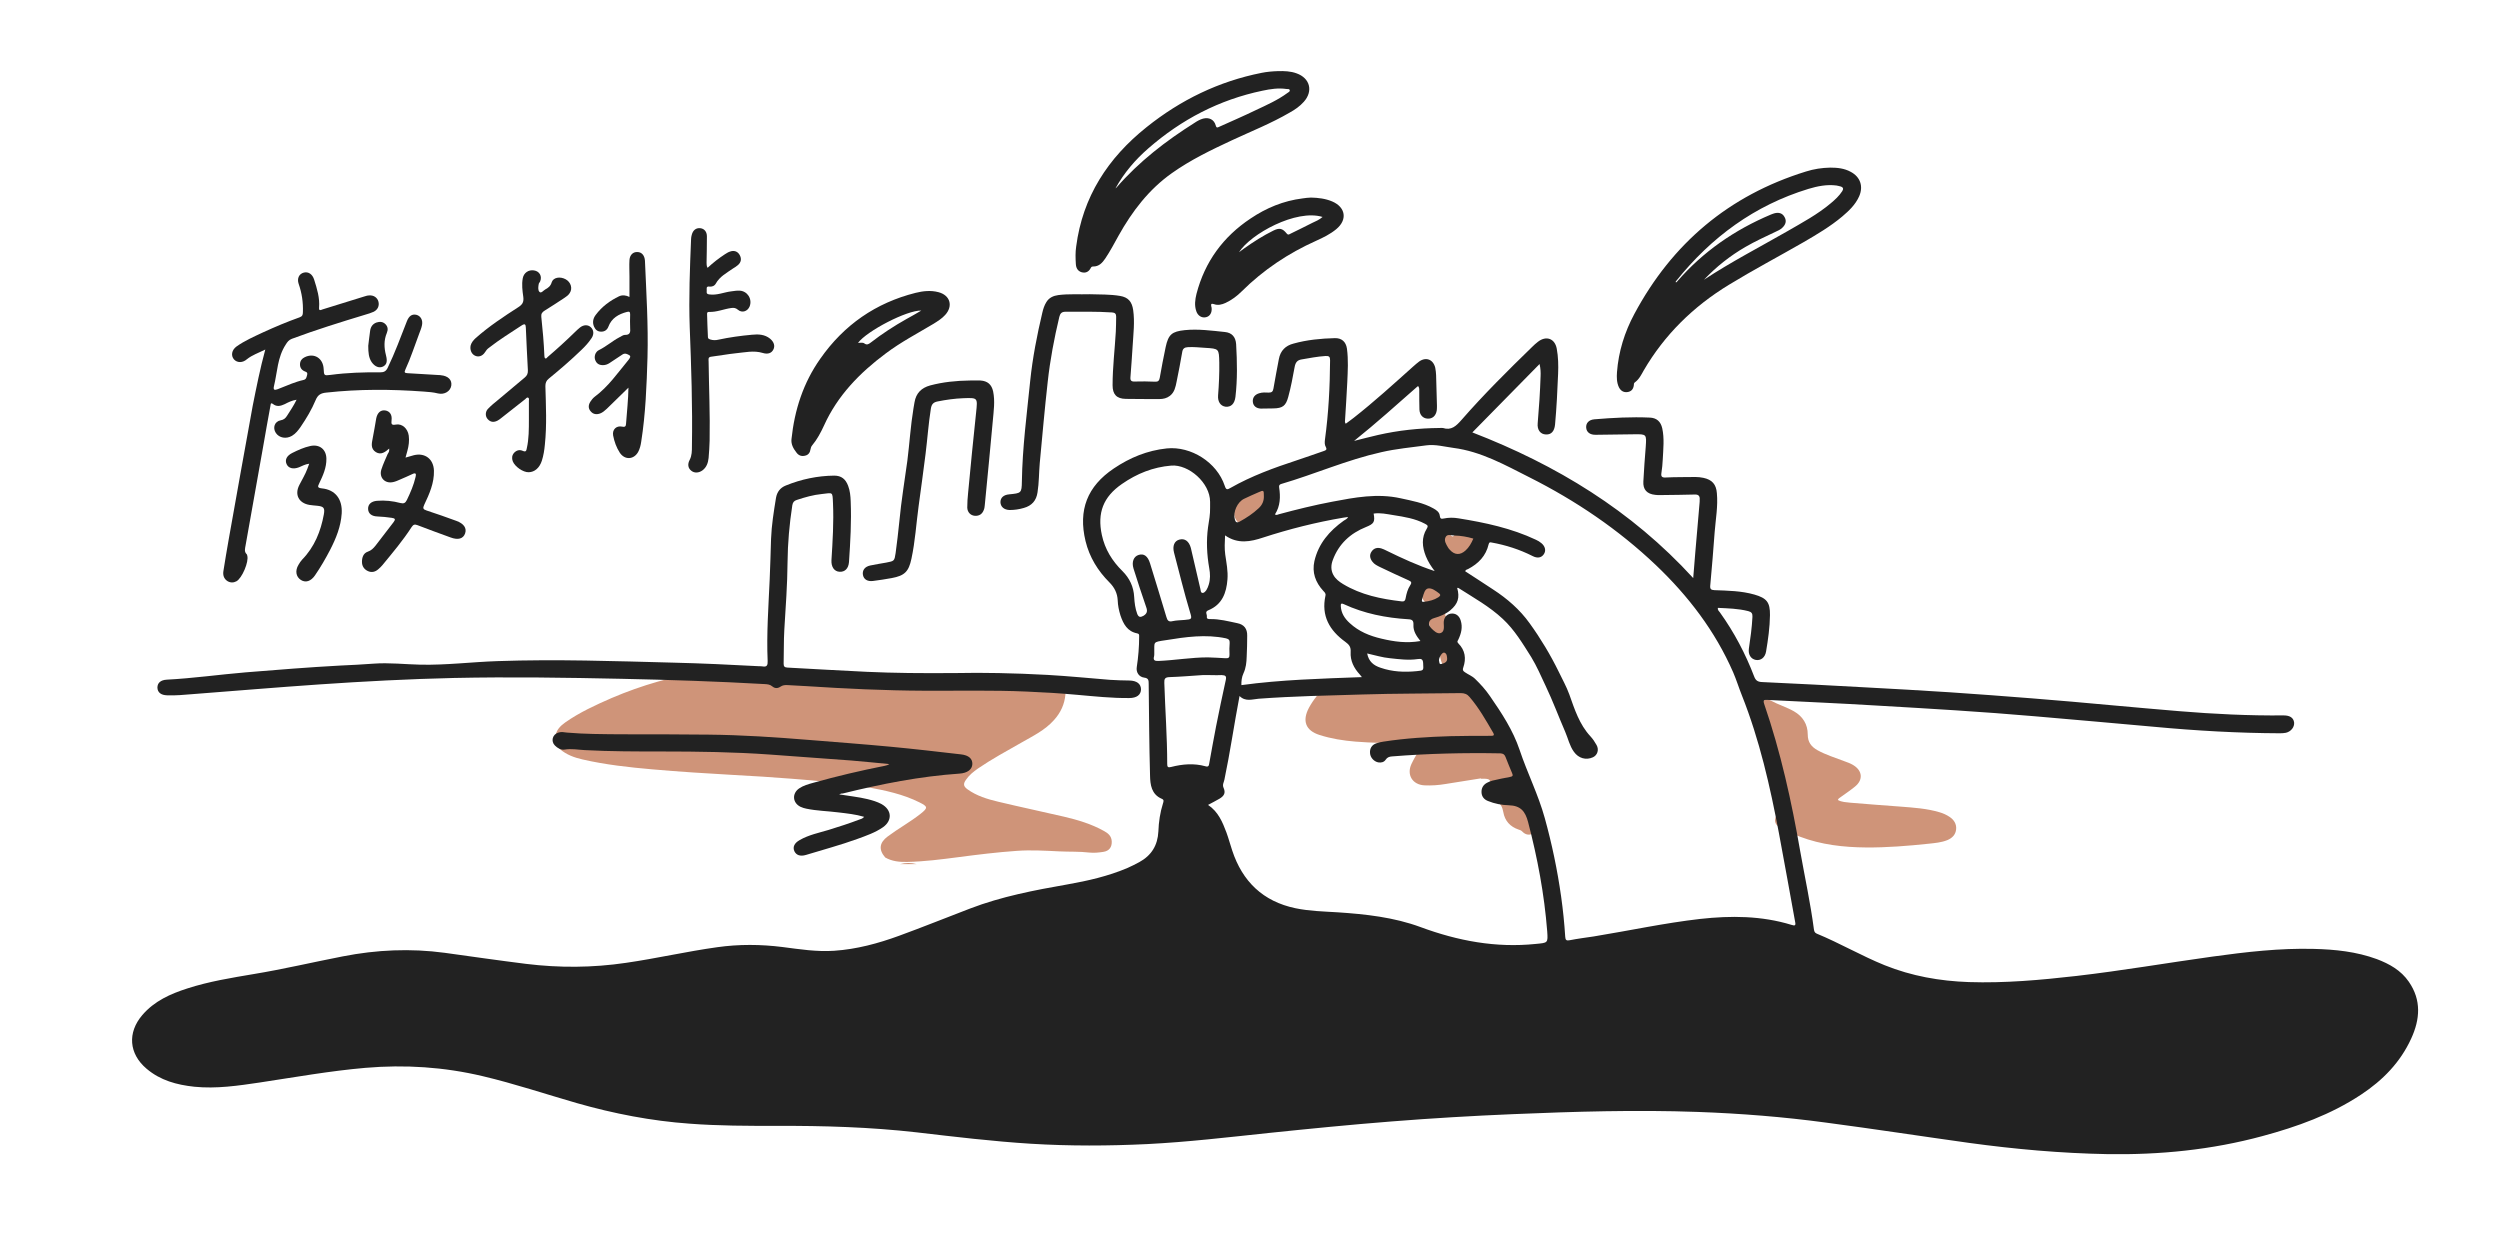 <?xml version="1.0" encoding="utf-8"?>
<!-- Generator: Adobe Illustrator 18.0.0, SVG Export Plug-In . SVG Version: 6.00 Build 0)  -->
<!DOCTYPE svg PUBLIC "-//W3C//DTD SVG 1.1//EN" "http://www.w3.org/Graphics/SVG/1.1/DTD/svg11.dtd">
<svg version="1.1" xmlns="http://www.w3.org/2000/svg" xmlns:xlink="http://www.w3.org/1999/xlink" x="0px" y="0px"
	 viewBox="0 0 1469.1 727.5" enable-background="new 0 0 1469.1 727.5" xml:space="preserve">
<g id="_xFFFD__x9C__x96_撅_xFFFD__10_xA0_影像_1_">
	<g>
		<path fill="#CF9479" d="M528.9,507.8c3.3-0.9,6.5-0.9,9.8,0C535.5,507.8,532.2,507.8,528.9,507.8z"/>
		<path fill="#CF9479" d="M520.2,503.9c-4-4.6-3.5-8.7,1.5-12.4c6.3-4.7,13.1-8.4,19.3-13.3c4.4-3.5,4.3-4.2-0.7-6.7
			c-9.6-4.8-20-7-30.5-8.9c-14.8-2.6-29.8-3.8-44.8-5c-11.3-0.9-22.6-1.6-33.9-2.2c-15.9-0.9-31.9-1.9-47.8-3.3
			c-13.7-1.2-27.4-2.7-40.9-5.8c-4.9-1.1-9.6-2.8-13.5-6.2c-3.9-6.6-3.1-11.1,3.3-15.6c8.4-5.9,17.8-10.2,27.2-14.3
			c17.8-7.6,36.2-12.9,55.4-15.7c13.1-1.9,26.3-1.7,39.4-0.9c1.1,0.1,2.2,0.1,3.3,0.1c5.6,0.2,7.1,1.9,6.4,7.5
			c6.9,0.5,13.8-0.2,20.6-0.6c12.1-0.8,24.1-1.1,36.2-0.6c8.8,0.4,17.6,0.4,26.4,0.1c12.2-0.4,24.4-0.7,36.5,0.7
			c11.3,1.3,22.6,2.2,34,1.7c1.3-0.1,2.6-0.1,3.8,0c3,0.2,4.9,2.5,4.7,5.5c-0.5,5.8-2.8,10.8-6.7,15.1c-5.3,6-12.4,9.4-19.2,13.3
			c-8.6,4.9-17.3,9.6-25.5,15.2c-2.7,1.9-5.2,3.9-7.1,6.7c-1.7,2.4-1.4,3.8,0.9,5.5c5.4,3.9,11.7,5.8,18,7.3
			c12.9,3.1,25.8,5.8,38.7,8.8c8.1,1.9,16.2,4.3,23.5,8.4c2.4,1.3,4.4,2.9,4.6,6c0.2,3.5-1.5,5.8-5,6.3c-2.7,0.4-5.4,0.7-8.1,0.4
			c-5.9-0.7-11.8-0.4-17.7-0.7c-8.3-0.4-16.7-0.9-25-0.3c-11.5,0.8-22.9,2.2-34.3,3.7c-10,1.3-20,2.6-30.1,2.8
			C528.7,506.6,524.2,506.2,520.2,503.9z"/>
		<path fill="#CF9479" d="M870.2,457.4c-6.9,1.1-13.8,2.2-20.7,3.3c-4.1,0.7-8.3,1-12.5,0.8c-7-0.4-10.5-6.2-7.6-12.5
			c1.3-2.8,2.9-5.4,4.5-8.1c0.9-1.5,0.5-2.4-1.1-2.7c-2.4-0.5-4.8-1.1-7.2-1.2c-9.7-0.4-19.4-0.4-29.1-1.2
			c-7.2-0.6-14.2-1.7-21.1-3.9c-8.2-2.6-10.3-8.3-6.2-16c2.6-4.8,6-8.9,10-12.5c2.4-2.2,5.1-3.5,8.4-2.1c0.7,0.3,1.7,0.8,1.9,1.5
			c1.2,3.6,3.8,2.9,6.5,2.5c9.3-1.6,18.8-1.9,28.2-2.2c10.8-0.3,21.6-0.6,32.4-1c4-0.1,6.5,1.1,8.6,5.1c2.8,5.3,7,9.9,10.7,14.8
			c4.4,5.9,8.4,12.1,11.6,18.7c4.2,8.6,8.8,16.9,12.6,25.7c2.5,5.8,2.6,12,3.5,18.1c0.3,2.3-0.6,4.4-2.9,5.4
			c-2.3,1.1-4.4,0.6-6.2-1.3c-0.6-0.6-1.3-0.9-2.1-1.1c-5-1.7-8.1-5.1-9-10.3c-0.5-2.7-1.4-4.8-3.9-6.4c-3-2-4.1-5.3-3.7-8.9
			c0.4-3.5-0.2-4.2-3.7-4.3c-0.6,0-1.3,0-1.9,0C870.3,457.5,870.3,457.4,870.2,457.4z"/>
		<path fill="#CF9479" d="M1049.8,477.5c0.5-8.6-2.2-16.5-4.2-24.6c-1.9-7.4-3.2-14.9-5.6-22.1c-1.3-4-2.6-8.1-5.4-11.4
			c-1.7-1.9-1.5-4.3,0.1-6.3c1.5-1.9,3.8-2.5,5.9-1.4c4.4,2.4,9.2,3.8,13.6,6.3c5.2,3,8.1,7.6,8.1,13.6c0,4.6,2.1,7.2,5.8,9.3
			c4.9,2.7,10.2,4.3,15.4,6.3c2,0.7,3.9,1.4,5.7,2.5c5.3,3.3,5.7,8.6,0.9,12.5c-2.7,2.2-5.5,4.1-8.3,6.1c-0.6,0.5-1.5,0.8-1.8,1.8
			c2.3,1.3,4.9,1.3,7.3,1.6c9.8,0.9,19.7,1.5,29.6,2.3c7.7,0.6,15.4,1.1,22.8,3.3c2.1,0.6,4.1,1.5,5.9,2.7c2.6,1.7,4.2,4.2,3.9,7.3
			c-0.3,3.2-2.3,5.2-5.2,6.4c-3.5,1.4-7.2,1.7-10.9,2.1c-12.3,1.3-24.6,2.3-36.9,2.2c-13.2-0.1-26.3-1.6-38.7-6.3
			c-3.9-1.5-7.6-3.3-11.4-5.2c-2.8-1.3-3.9-3.6-3.1-5.9c0.8-2.5,2.7-3.4,5.9-3C1049.3,477.5,1049.6,477.5,1049.8,477.5z"/>
		<path fill="#CF9479" d="M852.4,372.4c2.4,1.7,2.9,3.9,2.8,6.4c-0.2,1.9,0.2,3.8,1.1,5.5c0.9,1.6,0.8,3.4,0.4,5.1
			c-0.5,2.2-1.9,3.7-4.3,3.9c-2.3,0.2-3.9-0.8-4.8-2.9c-1.2-2.8-1.6-5.7-1.8-8.7c0-0.8,0.2-1.8-0.6-2.2c-4-2-4.1-5.9-4.7-9.6
			c-0.2-1.4-0.4-2.8-1-4.2c-1.1-2.4-0.7-4.8,0-7.2c0.6-1.8,0.4-3.1-1.5-4.3c-2.9-1.9-3-5.7-0.7-9.2c1.9-3,4.2-3.6,7.4-1.9
			c0.6,0.3,1.1,0.5,1.8,0.5c4.5,0.4,6.3,4.2,3.7,7.9c-2.2,3.1-0.7,6.6-0.9,10c0,0.7,0.7,0.7,1.3,0.5c2.9-0.8,4.8,0.3,5.9,2.9
			c1,2.4-0.2,4.8-2.8,6.7C853.3,371.8,853,372,852.4,372.4z"/>
		<path fill="#CF9479" d="M742.5,307.2c-2.1-1.5-3.9,0.2-6,1.3c-5.3,2.5-11.3-1.4-11.3-7.2c0-2-0.1-3.9-0.9-5.8
			c-1.4-3.5,0.9-6.3,4.6-7.1c3.3-0.7,6.8,0.2,9.9-2.1c2.3-1.8,6.2,0.4,7.4,3.6c1.5,3.9,1.6,8.2,1.8,12.3
			C748.2,305.1,745.8,307.2,742.5,307.2z"/>
		<path fill="#CF9479" d="M847.8,312c2.2,0,3.4,0.9,4.4,2.2c0.9,1,1.5,1.7,2.5,0.1c1.2-1.8,3.1-2,5.1-1.6c2.4,0.5,4.8,0.9,7.3,0.9
			c1.9,0,3.3,1,4,2.7c0.8,1.9,0.4,3.6-1.1,5c-0.7,0.7-1,1.2-0.7,2.3c1.1,4.2-2.4,8.2-6.8,7.3c-7.2-1.5-13-5.4-17.7-10.9
			c-1.3-1.5-1.5-3.5-0.5-5.4C845.1,313,846.4,312.1,847.8,312z"/>
		<path fill="#CF9479" d="M622.7,490.4c-0.4-0.1-1,0-1.2-0.2c-0.4-0.8,0.3-0.4,0.6-0.4c0.2,0,0.5,0.2,0.7,0.2
			C622.7,490.1,622.7,490.2,622.7,490.4z"/>
	</g>
</g>
<g id="_xFFFD__x9C__x96_撅_xFFFD__9_xA0_影像_1_">
	<g>
		<path fill="#222222" d="M995,339.7c0.4-5.4,0.8-10.1,1.2-14.8c0.8-9.7,1.7-19.4,2.5-29c0.1-0.7,0.1-1.5,0.1-2.2
			c0.2-2.1-0.6-3.2-2.9-3.1c-6.1,0.2-12.2,0.2-18.3,0.3c-1.6,0-3.3,0.1-4.9-0.1c-4.9-0.5-7.3-3.1-7-7.9c0.3-6.8,0.9-13.6,1.4-20.4
			c0.5-7.3,0.5-7.4-6.7-7.3c-7.5,0.1-15.1,0.2-22.6,0.3c-3.4,0.1-5.5-1.5-5.7-4.2c-0.2-2.6,1.5-4.6,4.8-4.9
			c10.9-0.9,21.8-1.5,32.7-1c3.9,0.2,6.3,2.3,7.2,6.3c1.3,6,0.6,12.1,0.3,18.2c-0.1,2.7-0.4,5.4-0.8,8.1c-0.3,2,0.3,2.7,2.4,2.6
			c5.9-0.3,11.8-0.2,17.7-0.3c1.5,0,3.1,0.2,4.6,0.5c5.1,1.1,7.5,3.8,7.9,9c0.7,7.7-0.7,15.2-1.3,22.8c-0.8,10.5-1.6,21-2.6,31.5
			c-0.2,2.1,0.5,2.6,2.5,2.7c7.9,0.3,15.8,0.4,23.5,2.6c7.2,2.1,9.2,4.5,9.1,12.1c-0.1,7.2-1.1,14.3-2.3,21.4
			c-0.6,3.5-3.1,5.4-6,4.9c-2.9-0.5-4.6-3.2-4.1-6.6c0.9-6.2,1.8-12.4,2.1-18.7c0.1-2-0.5-2.9-2.5-3.4c-5.9-1.5-11.8-1.6-17.8-1.9
			c-0.3,1.3,0.7,2,1.2,2.7c8.4,11.7,15,24.3,20.1,37.6c0.9,2.4,2.1,3.2,4.7,3.3c20.2,0.9,40.3,2,60.4,3.1
			c16.6,0.9,33.2,1.8,49.8,2.9c16.2,1.1,32.4,2.3,48.7,3.6c15.4,1.2,30.8,2.6,46.2,4c13.3,1.2,26.6,2.4,39.9,3.5
			c20.5,1.7,41,2.7,61.5,2.5c3.5,0,5.7,1.3,6.1,4.1c0.3,2.7-1.8,5.4-4.8,6.1c-1.1,0.2-2.3,0.3-3.5,0.3c-24.6-0.1-49.2-1.5-73.8-3.8
			c-23.4-2.2-46.9-4.1-70.3-6.2c-31-2.7-62-4.5-93-6.3c-21.3-1.3-42.7-2.2-64-3.3c-2-0.1-2.8,0-2,2.4c9.7,28.2,16.1,57.3,21.2,86.7
			c2.7,15.2,6,30.3,8,45.6c0.2,1.1,0.3,2,1.6,2.6c13.6,5.6,26.4,13.1,40,18.6c15.9,6.4,32.4,9.3,49.4,9.9
			c21.2,0.7,42.3-1.2,63.3-3.6c26.8-3.1,53.4-7.7,80.1-11.4c19.6-2.7,39.3-5,59.2-4.5c12.7,0.3,25.2,1.6,37.2,6
			c7.4,2.8,14.2,6.6,18.8,13.3c7.5,10.8,6.6,22.1,1.4,33.4c-6.4,14-16.7,24.5-29.4,32.9c-17.8,11.8-37.6,18.9-58,24.4
			c-29.9,8.1-60.3,11.1-91.2,10.6c-27.2-0.5-54.2-2.9-81.2-6.6c-28-3.9-55.9-8.2-83.9-11.9c-25.1-3.4-50.4-5.4-75.7-6.3
			c-36.1-1.3-72.2-0.2-108.2,1.3c-23.9,1-47.7,2.4-71.6,4.3c-24.2,1.9-48.3,4.3-72.4,6.8c-23.7,2.5-47.3,5.3-71.1,6.5
			c-22.8,1.1-45.6,1.2-68.4-0.2c-22.5-1.4-44.9-4.1-67.2-6.7c-27.3-3.1-54.7-3.9-82.2-3.8c-17.1,0-34.2,0-51.2-1.3
			c-22.5-1.6-44.6-5.9-66.3-12.1c-18.4-5.3-36.6-11.4-55.2-15.8c-22.7-5.4-45.7-6.9-69-4.9c-20.8,1.8-41.4,5.5-62,8.6
			c-12.8,1.9-25.6,3.8-38.5,2.5c-10.3-1.1-20-3.7-28.1-10.6c-10.4-8.8-11.3-21.2-2.5-31.5c7.1-8.3,16.6-12.5,26.6-15.7
			c12.7-4.1,25.8-6.2,38.8-8.4c17.6-2.9,34.9-7,52.4-10.4c19.9-3.9,39.8-4.8,59.9-2.1c15.9,2.2,31.8,4.5,47.8,6.5
			c19.6,2.4,39.1,2.3,58.7-0.6c18-2.6,35.7-6.7,53.7-9.2c12.8-1.8,25.5-1.7,38.3-0.1c10.1,1.3,20.1,2.9,30.4,2.2
			c13.2-0.9,25.8-4.3,38.1-8.8c14-5.1,27.8-10.7,41.7-16c18.5-7.1,37.9-10.8,57.3-14.2c11.9-2.1,23.7-4.8,34.9-9.5
			c2.5-1.1,4.9-2.3,7.3-3.6c7.1-3.9,10.8-9.8,11.2-18.1c0.2-5.5,1-11,2.7-16.4c0.3-1,0.8-2.1-0.7-2.7c-6.1-2.6-6.8-8.3-6.9-13.6
			c-0.5-18-0.6-36-0.8-54c0-2-0.1-3.3-2.6-3.6c-3.1-0.4-4.9-3.1-4.4-6.2c0.9-5.9,1.4-11.9,1.4-17.9c0-1.1,0.1-1.6-1.1-1.9
			c-5.8-1.1-8.2-5.5-9.9-10.6c-0.9-2.9-1.5-5.8-1.6-8.8c-0.2-4.2-1.9-7.6-4.9-10.6c-6.8-6.8-11.7-14.8-14-24.2
			c-4.4-18.3,1-32.2,16.6-42.7c9.5-6.4,19.7-10.6,31.2-11.8c14.1-1.4,29.4,8.1,34,22c0.8,2.5,1.5,2.3,3.4,1.2
			c12.3-7,25.5-11.8,38.9-16.2c5.3-1.7,10.6-3.7,16-5.5c1.2-0.4,1.9-0.8,1.1-2.3c-0.8-1.4-0.7-2.9-0.5-4.5c2.1-15.4,2.9-30.9,3-46.5
			c0-2.1-0.6-2.6-2.7-2.5c-4.7,0.3-9.4,1.2-14,2c-2.6,0.4-3.6,1.8-4.1,4.3c-1.1,6-2.2,12-3.8,17.8c-1.4,5.2-3.3,6.6-8.7,6.7
			c-2.5,0-4.9,0.1-7.4,0.1c-2.7-0.1-4.5-1.6-4.7-4c-0.2-2.4,1.1-4.2,3.7-5c1.9-0.6,3.8-0.5,5.7-0.4c1.7,0,2.4-0.6,2.7-2.3
			c1-5.8,2.1-11.6,3.2-17.4c0.9-4.9,3.9-7.9,8.6-9.1c7.9-2.2,16.1-3,24.3-3.2c4-0.1,6.5,2.1,7.1,6.1c0.9,6.6,0.5,13.2,0.2,19.9
			c-0.3,7.4-0.9,14.7-1.3,22c0,0.7-0.3,1.4,0.4,2.3c1.6-1.2,3.2-2.3,4.7-3.5c12.1-9.5,23.4-19.8,34.9-30.1c1.2-1,2.3-2.1,3.6-3
			c4-2.8,8.2-1.2,9.4,3.7c0.3,1.4,0.4,2.9,0.5,4.3c0.2,6,0.3,12,0.5,18c0,0.9,0,1.8-0.1,2.7c-0.5,3.3-2.6,5.1-5.5,4.9
			c-2.7-0.2-4.6-2.2-4.7-5.4c-0.1-3.5-0.1-7.1-0.1-10.6c0-1,0.2-2-0.7-3.2c-12.4,10.9-24.6,21.9-37.6,32.3c4.7-1.2,9.4-2.4,14.1-3.5
			c11.9-2.7,24-4,36.2-4.1c0.6,0,1.3-0.1,1.9,0c5,1.6,7.8-1.2,10.9-4.7c13.1-15,27.2-29,41.5-42.9c1.1-1.1,2.2-2.1,3.5-3.1
			c4.8-3.7,9.9-1.9,11,4.1c0.9,4.8,1,9.8,0.8,14.7c-0.4,10-0.9,20-1.8,29.9c-0.4,3.9-2.2,6-5.4,5.8c-3.2-0.1-5.2-2.7-4.8-6.6
			c0.8-9.2,1.4-18.5,1.7-27.7c0.1-2.2,0-4.5-0.6-7.1c-13.2,13.4-26.4,26.8-39.5,40.2C914.6,273.2,958.6,299.9,995,339.7z
			 M749.2,302.3c1,0.6,1.6,0.1,2.3-0.1c10.4-2.8,20.9-5.4,31.5-7.4c13.2-2.5,26.4-5,40-2c6.7,1.5,13.4,2.6,19.4,6
			c1.8,1,3.5,2.2,3.7,4.4c0.2,1.7,0.9,1.8,2.3,1.5c2.9-0.6,5.8-0.6,8.7-0.1c15.6,2.5,31.1,5.8,45.5,12.6c1.1,0.5,2.3,1.2,3.2,2
			c2.3,1.9,2.8,4.5,1.4,6.5c-1.4,2.1-3.8,2.5-6.5,1.1c-7.7-3.9-15.8-6.5-24.2-8c-0.9-0.2-1.4-0.2-1.7,1c-1.6,6.9-6,11.4-12.1,14.6
			c-0.6,0.3-1.4,0.3-1.7,1.3c5.5,3.6,11,7.1,16.4,10.7c8.3,5.4,15.7,11.8,21.5,19.9c6.5,9,12.2,18.5,17.1,28.5
			c2.1,4.4,4.5,8.6,6.2,13.3c3.1,8.7,5.9,17.6,12.4,24.6c1.4,1.5,2.6,3.3,3.6,5.1c1.6,2.8,0.5,6-2.1,7.2c-4.1,1.9-8.5,0.6-11.2-3.2
			c-2.6-3.6-3.4-7.8-5.1-11.7c-3.9-9-7.3-18.2-11.5-27c-2.7-5.7-5.2-11.6-8.5-17c-5-7.9-9.8-16-16.7-22.4
			c-7.8-7.3-17.2-12.5-26.1-18.2c-0.2-0.1-0.5,0-0.7,0c1.6,5.7,0.5,9.3-4,13.1c-2.8,2.3-6,3.6-9.5,4.6c-3.3,0.9-4.1,3.6-1.7,6
			c1.5,1.5,3.5,3.5,5.5,2.8c2.3-0.8,1.9-3.6,1.8-5.8c-0.1-3,1.5-5.2,4.1-5.6c2.8-0.4,5,1.1,5.9,4.1c1.2,3.9,0.3,7.5-1.4,11.1
			c-0.4,0.8-1,1.3,0,2.3c4,4,4.7,8.9,2.9,14.1c-0.5,1.4-0.3,2,0.9,2.8c2,1.4,4.3,2.2,6.1,4c3.2,3.1,6.1,6.3,8.7,10.1
			c6.9,10,13.5,20,17.4,31.6c4.5,13.5,11,26.3,14.8,40.1c4.2,15.2,7.4,30.5,9.6,46.1c1.1,7.8,1.9,15.7,2.4,23.6c0.1,2,0.8,2.4,2.7,2
			c4.6-0.9,9.3-1.5,14-2.2c20.9-3.4,41.6-7.9,62.6-10.3c18.1-2,36.1-1.9,53.7,3.5c1.9,0.6,2.6,0.5,2.1-1.8
			c-3.2-17.3-6.2-34.7-9.5-52c-5.2-27.6-11.4-54.9-21.8-81.1c-1.8-4.5-3.2-9.1-5.1-13.5c-10.6-24.3-26.4-44.9-45.4-63
			c-22.1-21-47.1-37.9-74.3-51.6c-14.3-7.2-28.4-15.2-44.7-17.3c-5.3-0.7-10.6-2.2-15.9-1.5c-8.8,1.2-17.7,2-26.4,4
			c-20.2,4.5-39.1,12.9-58.9,18.7c-1.1,0.3-1.4,1-1.2,2.1C752.5,291.9,752.4,297.4,749.2,302.3z M709.9,473c6,4,8.5,10.1,10.8,16.2
			c1.3,3.5,2.2,7.1,3.4,10.6c6,18.2,18.1,29.9,37.1,33.9c8.1,1.7,16.4,1.9,24.7,2.4c16.6,1.1,33.2,2.9,48.9,8.7
			c21.9,8.1,44.2,12.3,67.6,9.9c7.2-0.7,7.3-0.4,6.8-7.5c-1.7-21.7-5.7-43-11.2-64c-1.7-6.6-4.5-9.8-11.4-10
			c-4.1-0.1-8.3-0.9-12.2-2.5c-2.3-0.9-3.7-2.6-3.8-5.1c-0.1-2.5,1-4.4,3.2-5.6c1-0.6,2.2-1,3.3-1.3c3.4-0.8,6.7-1.5,10.1-2.1
			c1.6-0.3,2.1-0.7,1.4-2.2c-1.4-3.2-2.6-6.4-3.9-9.6c-0.6-1.5-1.4-2-3-2.1c-21.3-0.4-42.5,0.1-63.7,1.8c-1.5,0.1-2.8,0.5-3.7,1.9
			c-1,1.5-2.6,1.9-4.4,1.6c-2.5-0.5-4.6-2.8-4.8-5.3c-0.3-2.8,1-5,3.7-5.9c1.4-0.5,2.8-0.8,4.2-1c13-2,26.2-2.8,39.4-3.2
			c7.9-0.2,15.8-0.2,23.7-0.2c1.5,0,2.3-0.2,1.3-1.9c-4.2-7.2-8.3-14.5-13.8-20.9c-1.4-1.7-3-2.3-5.2-2.3
			c-19.3,0.3-38.5,0.2-57.8,0.8c-20.3,0.6-40.7,1-61,2.5c-3.7,0.3-7.7,1.9-11.2-1.6c-3.2,16.7-5.5,33-8.9,49.2
			c-0.3,1.5-1.3,2.9-0.5,4.7c1.3,2.9,0.5,4.7-2.3,6.4C714.5,470.6,712.3,471.7,709.9,473z M719.9,314.6c-0.2,4.1-0.4,7.7,0.1,11.3
			c0.7,4.9,1.7,9.7,1.3,14.6c-0.6,7.9-3.1,14.8-11.2,18.1c-2.3,0.9-0.7,2.4-0.9,3.7c-0.2,1.5,0.9,1.5,2,1.5
			c5.4-0.1,10.6,1.3,15.9,2.4c4,0.8,5.9,3.3,5.8,7.4c0,4.1-0.1,8.2-0.3,12.3c-0.1,3.3-0.4,6.6-1.9,9.8c-1,2.1-1.3,4.7-1.2,6.9
			c23.5-3.2,46.9-3.8,70.8-4.7c-0.7-0.8-0.9-1.2-1.2-1.5c-3.5-3.8-5.7-8.1-5.4-13.3c0.2-2.9-0.9-4.3-3.1-5.9
			c-9.3-6.7-14.3-15.3-11.7-27.2c0.3-1.4-0.6-2-1.3-2.8c-4.6-5-6.7-10.8-5.2-17.5c2.4-10.3,8.8-17.7,17.2-23.7
			c0.8-0.6,2-0.9,2.6-2.2c-1.1,0.2-1.9,0.3-2.8,0.4c-16,2.7-31.8,6.7-47.2,11.7C735,318.3,727.4,319.9,719.9,314.6z M711.1,298.2
			c0-1.1,0-2.2,0-3.3c0-11.2-12.6-22.1-22.8-21.3c-10.8,0.9-20.2,4.7-29,10.8c-11,7.6-14.6,17-11.8,30c1.8,8.4,6.1,15.3,12.1,21.2
			c4.2,4.2,6.6,9.2,6.9,15.3c0.2,3.3,0.6,6.7,1.8,9.9c0.8,1.9,1.8,2.1,3.6,1.1c2-1.2,2.6-2.6,1.7-5c-2.6-7.5-5.1-15.2-7.5-22.8
			c-1.2-3.9,0.1-7.1,3-8c3.1-1,5.4,0.7,6.7,4.9c3.2,10.5,6.5,21,9.6,31.5c0.6,2.1,1.3,3.1,3.7,2.5c2.3-0.5,4.7-0.5,7-0.7
			c4.3-0.4,4.5-0.4,3.2-4.6c-3.5-11.6-6.3-23.3-9.4-35c-1-3.9,0.2-6.8,3.1-7.6c3.2-0.9,5.7,0.9,6.8,4.9c0.2,0.9,0.4,1.8,0.6,2.6
			c1.7,7.2,3.3,14.3,5,21.5c0.2,0.8,0.1,2.1,1.1,2.3c1,0.2,1.8-0.8,2.4-1.6c0.6-1,1.1-2.1,1.4-3.2c1-3.2,0.9-6.5,0.3-9.7
			c-1.4-8-1.8-16.1-0.7-24.1C710.5,306,711.2,302.2,711.1,298.2z M843.1,335.6c-2.1-2.7-3.9-5.5-5.2-8.7c-2.2-5.5-2.7-11,0.5-16.2
			c1.1-1.8,0.4-2.1-1-2.9c-5.8-3.1-12.2-4.1-18.6-5.1c-3.8-0.6-7.6-1.5-11.6-0.9c0.9,4.9,0.2,6-4.5,7.9c-9.2,3.7-16,9.9-19.5,19.4
			c-1.1,2.9-1.2,5.9,0.3,8.7c1.3,2.4,3.4,4,5.7,5.4c10.6,6.4,22.4,8.8,34.5,10.2c1.6,0.2,2.1-0.6,2.3-1.9c0.5-2.7,1.2-5.3,2.7-7.6
			c1.1-1.6,0.6-2.2-1-2.9c-5.6-2.5-11.2-5.1-16.8-7.8c-1.6-0.8-3.3-1.6-4.4-3.1c-1.5-1.9-1.9-4-0.5-6c1.4-2.1,3.5-2.5,5.8-1.8
			c1,0.3,2,0.8,3,1.3C824,328.1,833.3,332.4,843.1,335.6z M706.8,396.7c-6.5,0.4-13,1-19.6,1.2c-2.6,0.1-3.1,1-3,3.4
			c0.5,15.9,1.7,31.7,1.7,47.6c0,1.8,0.4,2.3,2.3,1.8c6.7-1.7,13.4-2.3,20.2-0.4c1.7,0.5,2-0.3,2.2-1.7c1.3-7.2,2.6-14.5,4-21.7
			c1.8-9.1,3.7-18.1,5.7-27.2c0.5-2.3,0-2.9-2.4-3C714.2,396.9,710.5,396.6,706.8,396.7z M709.8,386.3c3.4,0.2,6.9,0.2,10.3,0.5
			c1.8,0.1,2.5-0.3,2.4-2.2c-0.1-2.3-0.1-4.5,0.1-6.8c0.1-1.7-0.6-2.3-2.2-2.7c-11.9-2.5-23.7-0.8-35.4,1.1c-8,1.2-6.5,0.8-6.7,7.8
			c0,0.5,0,1.1-0.1,1.6c-0.7,2.4,0.3,2.9,2.6,2.8C690.4,388,700,386.3,709.8,386.3z M834.7,376.7c-2.4-3-4.3-5.9-4.1-9.5
			c0.1-2.4-0.6-3.2-3-3.3c-13.2-0.8-25.9-3.3-38-8.9c-1.3-0.6-1.8-0.3-1.7,1.1c0.2,4.2,2.3,7.4,5.3,10.1c5.3,4.9,11.7,7.5,18.6,9.1
			C819.3,377.1,826.7,378.1,834.7,376.7z M803.4,384c0.9,4.8,3.9,7.1,7.9,8.4c6.9,2.4,14,2.7,21.2,2c4.3-0.4,4-0.4,3.8-4.6
			c-0.1-2.5-1.1-2.8-3.2-2.5c-5.4,0.8-10.8,0.1-16.3-0.5C812.3,386.4,808,385,803.4,384z M742.7,291.5c0-3.5-0.1-3.6-3.2-2.2
			c-2.8,1.2-5.7,2.5-8.4,3.8c-4,1.9-6.6,7.8-5.5,12c0.4,1.6,1.1,2.4,2.9,1.4c4-2.2,7.8-4.7,11.1-7.8
			C741.7,296.8,742.8,294.4,742.7,291.5z M865.8,316.5c-3.7-1.1-7.3-1.7-11.1-1.8c-1.8,0-4.2-1.1-5.2,0.9c-1.1,2.1,0.3,4.2,1.4,6.1
			c0.3,0.5,0.6,0.9,1,1.3c2.8,3.2,6.1,3.4,9.3,0.5C863.2,321.7,864.6,319.3,865.8,316.5z M837,353.6c2.9-0.3,5.7-1,8.2-2.6
			c0.8-0.6,1.8-1.2,0.5-2.3c-2-1.5-4.3-3.3-6.5-2.9c-1.9,0.3-2.6,3.2-3.2,5.3c-0.1,0.3-0.2,0.7-0.3,1
			C835.3,353.4,835.7,353.9,837,353.6z M845.6,388.2c0.3,0.7,0,2.3,1.3,2c1.6-0.4,3.6-1,3.5-3.1c-0.1-1.3-0.1-3.1-1.7-3.6
			C847.5,383.2,845.5,386.3,845.6,388.2z"/>
		<path fill="#222222" d="M563.2,395.5c13-0.3,32.7,0,52.4,1.1c12.2,0.7,24.4,1.9,36.7,2.9c3.8,0.3,7.6,0.3,11.4,0.4
			c4.3,0.1,6.7,1.9,6.8,5.1c0,3.3-2.5,5.2-6.9,5.2c-10.3,0.1-20.5-1-30.7-1.9c-9.9-0.9-19.7-1.5-29.6-1.9
			c-20.1-0.9-40.2-0.4-60.3-0.5c-23.1-0.1-46.1-1.2-69.2-2.7c-3.6-0.2-7.3-0.4-10.9-0.6c-1.6-0.1-3,0-4.4,1c-1.5,1-3.2,1-4.6-0.2
			c-1.4-1.2-2.9-1.3-4.5-1.4c-28-1.6-55.9-2.5-83.9-3.1c-32.9-0.7-65.8-1.2-98.7-0.5c-26.4,0.6-52.9,2-79.2,3.8
			c-24.8,1.7-49.6,3.8-74.4,5.7c-5,0.4-10,0.9-15,0.7c-3.6-0.1-5.6-1.7-5.7-4.5c0-2.8,1.9-4.5,5.5-4.7c15.5-0.8,30.9-3,46.4-4.3
			c18.6-1.5,37.1-3,55.7-4c6.4-0.3,12.9-0.6,19.3-1.1c9.3-0.7,18.5,0.4,27.8,0.6c15.1,0.3,30.1-1.6,45.2-2.1
			c34.5-1.2,68.9,0,103.3,0.9c16.8,0.4,33.6,1.2,50.4,2.1c0.6,0,1.3,0,1.9,0.1c2.7,0.5,3.2-0.7,3.1-3.2c-0.7-16,0.5-32,1.2-48
			c0.4-7.9,0.5-15.8,0.8-23.7c0.3-8.1,1.6-16.1,2.9-24.1c0.6-3.5,2.5-6,5.8-7.3c9.1-3.7,18.6-5.7,28.4-5.8c4.2,0,6.7,2,8.2,6
			c1.1,2.9,1.4,6,1.5,9.1c0.5,11.9-0.2,23.8-1,35.7c-0.3,3.8-2.4,5.9-5.6,5.7c-3.1-0.2-4.9-2.9-4.7-6.8c0.7-11.2,1.4-22.3,0.9-33.5
			c-0.3-7,0-6.1-6.5-5.4c-5.1,0.5-10,1.9-14.8,3.5c-1.6,0.5-2.3,1.4-2.6,3.1c-1.7,11.1-2.7,22.2-2.8,33.4
			c-0.1,13.3-1.1,26.5-1.9,39.8c-0.4,6.6-0.2,13.3-0.4,19.9c0,1.6,0.5,2.2,2.2,2.3c15.6,0.8,31.2,1.8,46.8,2.5
			C525.2,395.5,540.9,395.7,563.2,395.5z"/>
		<path fill="#222222" d="M1075.5,98.5c4.2,0,8.3,0.4,12.1,2.5c5.6,3,7.5,8.5,4.9,14.4c-2.2,4.9-5.9,8.4-9.9,11.8
			c-7,5.9-15,10.6-22.9,15.2c-14.6,8.4-29.4,16.2-43.8,25c-20.8,12.7-37.7,29.2-50,50.3c-1.4,2.5-2.7,5.2-5.2,7
			c-0.6,0.4-0.6,1.1-0.6,1.7c-0.3,2.3-1.5,3.7-3.8,4c-2.4,0.3-4-0.9-5-2.9c-1.3-2.8-1.3-5.8-1.1-8.8c0.9-12.1,4.5-23.6,10.2-34.2
			c22.2-41.5,55.6-69.7,100.8-83.7C1065.9,99.3,1070.7,98.6,1075.5,98.5z M1001.3,164.4c15.8-10.4,32.6-19.1,49-28.5
			c8.8-5.1,17.8-9.9,25.6-16.5c2.5-2.1,4.9-4.3,6.7-7.1c0.8-1.3,0.6-2.2-0.9-2.7c-0.9-0.2-1.8-0.5-2.6-0.6c-5.6-0.7-11.1,0.4-16.4,2
			c-31.7,9.7-57.1,28.4-77.7,54.1c-0.2,0.2-0.5,0.5-0.1,0.9c0.2-0.2,0.4-0.3,0.6-0.5c15.2-17.6,33.8-30.4,55.1-39.4
			c0.8-0.3,1.5-0.6,2.3-0.8c2.5-0.6,4.6,0,5.8,2.3c1.3,2.3,0.6,4.4-1.3,6.2c-1.2,1.2-2.7,1.8-4.2,2.5c-5.9,2.8-11.8,5.5-17.5,8.8
			C1016.7,150.3,1008.5,156.8,1001.3,164.4z"/>
		<path fill="#222222" d="M155.9,205.4c-4,2-7.7,3.2-10.8,5.7c-2.5,2.2-5.7,2.2-7.6,0.1c-1.9-2.2-1.4-5.5,1.5-7.6
			c4.8-3.4,10.3-5.8,15.6-8.3c7-3.2,14.1-6.2,21.4-8.8c1.6-0.6,2-1.3,2-3.1c0.2-5.7-0.6-11.2-2.5-16.6c-1.1-3.2,0.3-5.9,3-6.6
			c2.7-0.7,5.1,0.9,6.1,4.1c1.7,5.4,3.4,10.8,2.9,16.5c-0.2,2.2,1.2,1.3,2.1,1c8.1-2.5,16.1-5,24.2-7.5c1-0.3,2.1-0.7,3.2-0.7
			c2.6-0.2,4.8,1.3,5.4,3.7c0.6,2.4-0.4,4.7-2.8,5.9c-1.5,0.7-3.2,1.2-4.9,1.7c-14.5,4.4-29,8.9-43.2,14.2c-1.8,0.7-2.6,1.8-3.6,3.4
			c-4.9,7.5-4.9,16.2-6.9,24.4c-0.6,2.5,0.5,2.4,2.2,1.8c2.8-1,5.5-2.3,8.3-3.3c2.2-0.8,4.5-1.6,6.8-2.1c1.8-0.4,1.8-1.7,2.2-3
			c0.4-1.7-0.7-1.7-1.7-2.2c-1.7-0.8-2.6-2.3-2.5-4.2c0.1-1.9,1.1-3.2,2.8-4c5.5-2.7,10.8,0.6,11.1,6.9c0.2,3.9,0.2,4,4.1,3.5
			c9.7-1.3,19.4-1.6,29.1-1.5c2.2,0,3.4-0.6,4.4-2.6c4.3-8.9,7.7-18.2,11.3-27.4c1.2-3.1,3-4.4,5.6-3.8c2.4,0.6,3.9,3,3.3,6
			c-0.3,1.7-1,3.3-1.6,4.9c-2.7,7.1-5,14.4-8.2,21.3c-0.8,1.7-0.3,2,1.3,2.1c6.2,0.3,12.3,0.8,18.5,1.1c0.4,0,0.7,0,1.1,0.1
			c4.3,0.4,6.6,2.8,6.1,6.1c-0.5,3.3-4,5.5-7.8,4.6c-2.8-0.7-5.5-0.9-8.4-1.1c-19.1-1.4-38.1-1.5-57.2,0.6c-3.1,0.3-5,1.2-6.3,4.4
			c-2.3,5.5-5.4,10.7-8.8,15.7c-1.4,2-2.9,4-5.1,5.3c-3.4,2-7.5,1.3-9.5-1.7c-2-3-0.7-6.8,2.8-7.4c1.8-0.3,2.9-1.2,3.8-2.7
			c1.9-3,3.9-5.9,5.6-9.4c-2.7,0.4-4.9,1.5-7,2.6c-2.4,1.1-4.6,1.7-6.9-0.1c-1.5-1.1-1.3,0.4-1.5,1.2c-1.5,8-2.9,16.1-4.3,24.1
			c-3.4,19.3-6.9,38.6-10.3,57.9c-0.3,1.8-0.9,3.6,0.7,5.1c0.2,0.2,0.2,0.5,0.3,0.8c1.1,3.5-3.1,13.4-6.4,15.1
			c-1.7,0.9-3.5,0.9-5.2-0.1c-2.2-1.4-2.8-3.6-2.4-6c1-6.2,2-12.4,3.1-18.5c4.7-26.2,9.3-52.4,14.1-78.5
			C150.7,227.5,152.8,216.8,155.9,205.4z"/>
		<path fill="#222222" d="M493.1,466.8c5.9,1,11.4,1.5,16.7,2.8c2.8,0.7,5.6,1.5,8.2,2.9c6.1,3.4,6.5,9.6,0.9,13.6
			c-4.6,3.2-9.9,5-15.1,6.9c-9.9,3.6-20.1,6.3-30.2,9.4c-3.4,1-5.7,0.1-6.8-2.2c-1.1-2.5,0-4.8,3.2-6.6c5.3-3,11.2-4.2,16.9-5.9
			c6.1-1.9,12.1-3.8,18.1-6.1c0.9-0.3,1.9-0.5,2.8-1.6c-5.1-1.5-10.1-2-15.1-2.6c-6.3-0.8-12.7-0.9-18.9-2.2
			c-1.1-0.2-2.3-0.6-3.4-1.1c-4.7-2.3-5.1-7.8-0.8-10.8c2.5-1.7,5.4-2.5,8.3-3.3c13.9-3.9,28-7.2,42.1-10c0.9-0.2,1.7-0.4,2.6-1
			c-7.5-0.7-14.9-1.5-22.4-2.1c-15.9-1.2-31.9-2.3-47.8-3.5c-21-1.5-42.1-1.8-63.2-1.8c-15.2,0-30.4,0-45.5-0.8c-4-0.2-7.9-1-12-0.3
			c-2.1,0.3-4.1-0.9-5.6-2.4c-2.5-2.5-1.5-6.5,2-7.6c1.7-0.6,3.4-0.2,5.1,0c10.3,0.9,20.7,0.9,31.1,1c17.4,0,34.7,0,52.1,0.2
			c19.6,0.2,39.2,1.5,58.8,3.1c16,1.3,32.1,2.5,48.1,4c13.8,1.3,27.6,2.9,41.4,4.5c4.6,0.5,6.8,2.6,6.7,5.7c-0.1,3.2-3,5.3-7.5,5.6
			c-23.3,1.6-46.1,6.1-68.7,11.7C494.6,466.2,494.1,466.4,493.1,466.8z"/>
		<path fill="#222222" d="M750.9,41.8c3.7-0.1,7.5,0,11,1.3c7.9,2.8,9.9,10.4,4.3,16.7c-2.4,2.7-5.3,4.7-8.4,6.4
			C747,72.5,735.4,77.1,724,82.4c-12.2,5.7-24.3,11.5-35.3,19.3c-13.6,9.6-23.4,22.5-31.4,36.8c-2.5,4.5-4.9,9.1-7.8,13.4
			c-1.7,2.5-3.7,4.8-7.2,4.7c-0.8,0-1.1,0.4-1.4,1c-1.1,2.1-2.9,3-5.2,2.4c-2.5-0.7-3.4-2.7-3.5-5c-0.2-3.4-0.3-6.7,0.2-10.1
			c3.8-29.3,18.7-52.1,41.4-70.2c20-16,42.4-26.9,67.6-31.9C744.4,42.2,747.7,41.9,750.9,41.8z M655.5,110.7
			c0.2-0.2,0.4-0.3,0.6-0.5c13.2-15.2,29-27.4,46-38.1c1.5-1,3.1-1.9,4.9-2.4c3.5-0.9,6.5,0.6,7.4,4c0.5,1.9,1.3,1.1,2.3,0.7
			c7.1-3.2,14.3-6.3,21.3-9.7c6.4-3,12.9-5.9,18.6-10.1c0.6-0.4,1.5-0.8,1.3-1.6c-0.2-0.9-1.2-0.6-1.9-0.7c-4.8-0.7-9.4,0-14.1,1
			c-25.4,5.3-47.6,16.9-67.1,33.9C667.1,93.9,660.5,101.6,655.5,110.7z"/>
		<path fill="#222222" d="M640.5,172.9c5.9,0.2,11.8,0,17.7,1c4.8,0.8,7,3.4,7.7,8.3c1,7,0.1,14-0.3,20.9
			c-0.4,6.2-0.8,12.3-1.3,18.5c-0.2,2,0.5,2.7,2.5,2.6c4-0.1,8-0.1,12,0.1c1.7,0.1,2.4-0.6,2.7-2.2c1.1-6.1,2.2-12.2,3.5-18.2
			c1.6-7.4,3.7-9.1,11.2-9.9c7.9-0.8,15.8,0.3,23.6,1.1c4.1,0.4,6.3,2.9,6.6,7.1c0.6,10.4,0.8,20.7-0.4,31c-0.5,4.1-2.6,6.1-5.8,5.8
			c-3-0.4-4.7-3-4.4-6.7c0.5-6.4,0.8-12.9,0.7-19.3c-0.2-8.1-0.1-8.1-8.3-8.6c-3.4-0.2-6.7-0.6-10.1-0.4c-2,0.1-3.1,0.8-3.4,3
			c-1,5.8-2.1,11.6-3.3,17.4c-0.6,3-1.2,6.1-3.9,8.2c-1.8,1.4-3.9,1.9-6.1,1.9c-6.6,0-13.3,0-19.9-0.1c-5.3-0.1-7.7-2.6-7.7-8
			c0-10.6,1.3-21,1.9-31.6c0.2-2.9,0.1-5.8,0.2-8.7c0-1.6-0.6-2.4-2.4-2.5c-9.2-0.6-18.4-0.4-27.5-0.4c-2.1,0-3,1-3.5,3
			c-3,12.6-5.4,25.2-6.8,38c-1.8,16-3.2,32-4.7,48c-0.5,5.7-0.4,11.4-1.3,17.1c-0.7,4.9-3.4,7.9-8.1,9.2c-2.7,0.8-5.5,1.2-8.3,1.2
			c-3.3-0.1-5.3-1.9-5.4-4.6c0-2.6,1.8-4.3,5.1-4.6c7.1-0.7,7.4-0.7,7.5-7.6c0.3-19.8,2.9-39.5,4.9-59.2c1.4-13.5,4-26.8,7.1-39.9
			c0.5-2.2,1.2-4.4,2.4-6.3c1.6-2.6,4.1-3.7,7-4.1C628.1,172.6,634.3,173.1,640.5,172.9z"/>
		<path fill="#222222" d="M465.1,258.1c1.8-17.2,6.9-33.1,17-47.4c13.9-19.8,32.5-32.7,55.9-38.6c4.4-1.1,9-1.6,13.5-0.4
			c6.9,1.8,8.7,8.2,3.9,13.4c-1.9,2.1-4.3,3.6-6.7,5.1c-9.5,5.7-19.3,10.8-28.2,17.5c-15.3,11.4-28.3,24.7-36.3,42.4
			c-1.9,4.1-4,8.1-7,11.7c-0.6,0.7-0.7,1.4-0.9,2.2c-0.3,2-1.3,3.4-3.3,3.8c-2.1,0.5-3.8-0.2-5-1.9
			C466.2,263.6,464.8,261.1,465.1,258.1z M541.4,182.5c-8.4-0.3-32,12-37.2,19c1.3,0,2.7-0.4,3.7,0.3c1.5,1.1,2.5,0.5,3.8-0.5
			c6.7-5.2,13.8-9.8,21.1-13.9C535.6,185.9,538.3,184.3,541.4,182.5z"/>
		<path fill="#222222" d="M310.8,246.4c0-3.6,0-7.3,0-10.9c0-0.6,0.3-1.4-0.4-1.8c-0.8-0.4-1.3,0.5-1.8,0.9
			c-4.7,3.7-9.4,7.4-14.1,11.1c-0.6,0.5-1.3,1-2,1.4c-2.2,1.2-4.2,1.1-5.9-0.8c-1.5-1.6-1.5-4.3,0.1-6c1.9-2,4-3.7,6.1-5.4
			c5.1-4.3,10.3-8.7,15.5-13c1.5-1.2,2-2.5,1.9-4.4c-0.5-8.3-0.8-16.7-1.2-25c-0.1-1.9-0.5-2.5-2.4-1.3c-6.5,4.3-13.2,8.4-19.3,13.2
			c-1,0.7-1.7,1.6-2.3,2.6c-1.5,2.3-3.8,3-5.9,2c-2.1-1-3.1-3.6-2.5-6.1c0.5-1.7,1.6-3,2.9-4.2c7.8-6.9,16.4-12.6,25.1-18.2
			c2.5-1.6,3.3-3.1,2.9-6.1c-0.5-3.6-1-7.2-0.3-10.9c0.6-3.2,3.4-5.1,6.6-4.6c3.3,0.5,4.9,3.5,3.6,6.5c-0.2,0.5-0.7,0.9-0.8,1.4
			c-0.3,1.6-0.6,3.7,0.4,4.7c1,1.1,2.3-0.8,3.4-1.4c1.7-0.9,3.2-2,3.8-4.2c0.9-2.9,4.9-3.6,8.2-1.8c3.1,1.7,4.2,5.4,2.4,8.1
			c-0.8,1.3-2,2.1-3.2,2.9c-3.8,2.5-7.6,5-11.5,7.4c-1.5,0.9-2.2,1.9-2,3.7c0.8,7.6,1.5,15.2,1.8,22.8c0,0.5,0.1,1.2,0.4,1.5
			c0.7,0.5,1.1-0.3,1.5-0.7c5.5-4.7,10.9-9.6,16.1-14.7c1-1,2-1.9,3-2.7c2.1-1.6,4.5-1.7,6.2-0.2c1.8,1.6,2.1,4.1,0.6,6.4
			c-1.7,2.6-3.8,4.9-6,7c-6.1,5.9-12.6,11.5-19.2,16.9c-1.5,1.2-2,2.5-2,4.4c0.3,11.4,0.9,22.9-0.3,34.3c-0.3,3.3-0.8,6.5-1.8,9.6
			c-1.4,4.2-4.2,6.6-7.7,6.7c-3.3,0.1-8.2-3.3-9.4-6.5c-0.6-1.7-0.5-3.4,0.8-4.9c1.4-1.5,3.2-2,5-1.2c2,0.9,2.2,0,2.5-1.6
			C310.8,258,310.8,252.2,310.8,246.4z"/>
		<path fill="#222222" d="M770.4,116.1c4.3,0.1,8.5,0.6,12.5,2.3c7.9,3.4,9,10.8,2.3,16.3c-3.5,2.9-7.6,4.9-11.8,6.8
			c-16.3,7.3-31,17.1-43.7,29.7c-2.8,2.8-5.9,5.1-9.5,6.8c-2.2,1-4.5,1.6-6.9,0.7c-1.5-0.5-1.8,0-1.5,1.4c0.1,0.3,0.1,0.5,0.2,0.8
			c0.3,2.8-1,5-3.3,5.5c-2.4,0.6-4.8-0.8-5.7-3.5c-1.2-3.4-0.7-6.9,0.1-10.2c4.9-18.9,15.7-33.6,31.8-44.3
			c9.2-6.2,19.3-10.4,30.5-11.8C767.1,116.3,768.7,116.2,770.4,116.1z M777.2,127.5c-15.5-4.8-42.3,10-49.1,20.7
			c1.1-0.8,2-1.5,3-2.2c5.5-3.9,11.1-7.5,17.2-10.5c3.5-1.7,5.3-1.4,7.8,1.7c0.9,1.1,1.5,0.5,2.3,0.1c4.2-2.1,8.5-4.1,12.7-6.3
			C773.1,130.1,775.2,129.2,777.2,127.5z"/>
		<path fill="#222222" d="M569.9,223.6c2.1,0,4.2-0.1,6.3,0c4.1,0.3,6.5,2.3,7.4,6.4c1.2,5.8,0.3,11.6-0.2,17.4
			c-1.5,16.5-3.1,32.9-4.7,49.4c-0.1,1-0.2,2-0.6,2.9c-0.9,2.4-2.7,3.6-5.3,3.4c-2.5-0.2-4.3-2.1-4.4-4.8c0-2.9,0.2-5.8,0.5-8.7
			c1.5-15.7,3-31.5,4.7-47.2c0.9-8.7,1.1-8.7-7.5-8.4c-5.1,0.2-10.1,0.9-15.1,1.9c-2.6,0.5-3.6,1.7-4,4.3c-1.4,8.8-2,17.7-3.1,26.5
			c-1.3,10.3-2.7,20.5-4.1,30.8c-1.4,10.3-2,20.6-4.2,30.8c-1.6,7.6-4,10-11.6,11.4c-3.7,0.7-7.3,1.2-11,1.7
			c-3.2,0.4-5.4-0.9-5.9-3.5c-0.5-2.7,1-4.9,4.3-5.6c3.1-0.7,6.3-1.1,9.4-1.7c4.7-0.9,4.8-0.9,5.5-5.6c0.8-6.2,1.6-12.4,2.2-18.7
			c1.1-11.9,3.1-23.8,4.7-35.6c1.3-10.3,1.9-20.6,3.6-30.8c0.2-1.2,0.4-2.3,0.6-3.5c0.9-5.4,4.1-8.5,9.2-9.9
			C554.1,224.5,561.9,223.7,569.9,223.6z"/>
		<path fill="#222222" d="M415.8,157.4c3.3-3.1,6.7-5.7,10.2-8c1-0.6,2-1.3,3.1-1.6c2.3-0.8,4.4-0.1,5.6,2.1
			c1.2,2.2,0.8,4.3-1.1,5.9c-0.9,0.8-1.9,1.4-2.9,2c-3.7,2.6-7.8,4.7-10.1,8.9c-0.8,1.4-2.3,1.9-3.8,1.7c-1.9-0.2-1.5,1.1-1.5,2.1
			c0.1,1-0.6,2.2,1.4,2.5c4.6,0.7,8.7-1.3,13.1-1.8c1.6-0.2,3.2-0.5,4.9-0.4c4.6,0.3,7.5,5,5.8,9.3c-1.2,2.9-4.5,4-6.9,1.9
			c-1.3-1.1-2.4-1.2-3.9-1c-4.4,0.6-8.6,2.5-13.1,2.3c-0.9,0-1.1,0.4-1.1,1.2c0.1,4.5,0.3,9.1,0.5,13.6c0,0.9,0.6,1.1,1.4,1.4
			c1.6,0.5,3.2,0.5,4.8,0.1c6.5-1.4,13.1-2.3,19.7-2.9c3.8-0.4,7.5-0.2,10.6,2.3c2.3,1.9,3.1,4.3,1.9,6.5c-1.1,2.1-3.3,2.8-6.2,1.9
			c-5.3-1.6-10.6-0.3-15.9,0.2c-4.8,0.5-9.5,1.4-14.3,2c-2.1,0.2-1.6,1.6-1.6,2.8c0.2,15.5,0.9,31.1,0.6,46.6
			c-0.1,3.4-0.3,6.7-0.6,10.1c-0.3,2.9-1.2,5.5-3.6,7.3c-2.2,1.6-4.8,1.7-6.6,0.2c-1.9-1.5-2.3-3.8-0.9-6.4c1.3-2.5,1.3-5.3,1.3-8
			c0.4-23.4-0.4-46.7-1.3-70c-0.6-17.3,0.1-34.5,0.8-51.8c0-0.8,0.2-1.6,0.4-2.4c0.7-2.8,2.6-4.2,5.1-3.9c2.3,0.3,3.8,2.1,3.8,4.8
			c0,5.2-0.1,10.4-0.2,15.5C415.3,155.2,415.1,156.2,415.8,157.4z"/>
		<path fill="#222222" d="M369.3,227.8c-4.4,4.3-8.5,8.3-12.7,12.4c-1.2,1.1-2.4,2.2-4,2.8c-2.1,0.7-4,0.5-5.5-1.3
			c-1.5-1.7-1.4-3.7-0.2-5.6c0.7-1.1,1.5-2.1,2.5-2.9c8.1-6,13.7-14.2,20-21.8c0.6-0.8,1.5-2,0.5-2.6c-1.1-0.7-2.6-1.5-4.1-0.5
			c-2.3,1.5-4.6,3-6.8,4.5c-1.1,0.8-2.3,1.5-3.7,1.7c-2.4,0.3-4.4-0.3-5.4-2.6c-1-2.1-0.2-5.1,2.1-6.2c4.3-2.1,7.8-5.3,12-7.5
			c1-0.5,2.2-1.4,3.2-1.4c3.2,0.1,3.3-1.8,3.1-4.1c-0.1-2.6-0.1-5.3,0-7.9c0-1.5-0.4-1.9-1.9-1.5c-4.9,1.3-9,3.6-10.9,8.7
			c-0.7,1.8-2.1,2.9-4.2,2.9c-2.1,0-3.4-1.1-4.2-2.9c-1.1-2.5-0.6-4.9,1-7c3.6-4.8,8.3-8.3,13.7-10.9c2-0.9,4.1-0.6,6.1,0.4
			c0-4.2,0-8,0-11.9c0-3.3-0.2-6.6,0-9.8c0.2-3,2.1-4.8,4.6-4.7c2.6,0,4.3,2,4.5,5.1c0.8,18.9,2,37.8,1.5,56.7
			c-0.5,16.6-1.1,33.2-3.7,49.7c-0.3,2.1-0.8,4.1-1.8,6c-2.6,4.6-7.9,4.8-10.8,0.4c-2-3.1-3.2-6.5-3.9-10.1
			c-0.6-3.5,1.9-5.9,5.3-5.2c1.9,0.4,2.2-0.3,2.3-1.8C368.4,241.8,369.2,234.9,369.3,227.8z"/>
		<path fill="#222222" d="M228.7,263.6c-2.4,2.1-4.8,3.9-7.8,2.1c-3.2-2-2.5-5.1-1.9-8.1c0.8-3.9,1.4-7.9,2.1-11.8
			c0.7-3.3,2.6-5,5.3-4.6c2.6,0.4,4.1,2.5,3.7,5.7c-0.2,2.2-0.2,3.1,2.5,2.6c3.7-0.7,7,2.3,7.6,6.5c0.4,3,0,6-0.8,8.9
			c-0.3,1.2-0.7,2.4-1.1,4c1.8-0.5,3.3-1,4.9-1.4c6.6-1.6,11.6,2.3,11.8,9.1c0.2,7.2-2.7,13.7-5.7,20c-0.9,2-0.8,2.7,1.4,3.4
			c5.9,1.9,11.7,4,17.5,6.1c4.4,1.6,6.2,4.3,5.1,7.4c-1.1,3.1-4.1,4-8.6,2.3c-6.5-2.4-13-4.7-19.4-7.2c-1.6-0.6-2.4-0.4-3.4,1.1
			c-5.1,7.9-11.1,15-17.1,22.3c-0.7,0.9-1.6,1.7-2.5,2.5c-1.8,1.6-3.9,2.1-6.1,1.1c-2.2-1-3.5-2.9-3.5-5.4c0-2.6,0.8-5.1,3.4-6
			c2.1-0.7,3.3-2,4.6-3.6c3.5-4.6,7.1-9.2,10.6-13.8c1.2-1.6,1-2.2-1.1-2.5c-2.8-0.4-5.6-0.7-8.4-0.8c-3.4-0.1-5.4-1.7-5.5-4.4
			c-0.1-2.7,1.8-4.5,5.2-4.8c4.7-0.4,9.3,0.1,13.8,1.3c2,0.5,2.9,0,3.8-1.8c2.1-4.4,4-8.7,5.1-13.5c0.5-1.9,0.1-2.7-1.9-1.7
			c-2.4,1.1-4.8,2.2-7.2,3.2c-1.3,0.6-2.7,1.2-4.1,1.5c-4.8,1.1-8.4-2.7-6.9-7.4c1-3.1,2.4-6.1,3.7-9.1
			C228.4,265.9,228.9,265.1,228.7,263.6z"/>
		<path fill="#222222" d="M181.7,272.5c-2.5,0.3-4.2,1.4-6,2.1c-3.4,1.3-6.2,0.6-7.3-1.9c-1.1-2.5,0.1-4.9,3.3-6.5
			c3.4-1.7,6.9-3.3,10.6-4.1c5.4-1.2,9.4,1.9,9.5,7.4c0.1,5.3-2,9.9-4.2,14.5c-1,2-1.1,2.7,1.6,3c7.9,0.8,12.1,6.4,11.6,14.7
			c-0.5,7.7-3.3,14.6-6.8,21.4c-2.7,5.2-5.6,10.2-8.9,15c-2.4,3.5-5.5,4.5-8.3,2.7c-2.9-1.9-3.5-5.4-1.4-8.9
			c0.6-1.1,1.4-2.2,2.2-3.1c7.2-7.4,10.9-16.6,12.7-26.5c0.7-3.9-0.1-4.7-3.9-5.1c-1.5-0.1-3.1-0.3-4.6-0.5
			c-6.3-1.1-8.8-6.1-5.9-11.7c1.6-3.2,3.5-6.2,4.7-9.5C181,274.6,181.2,273.7,181.7,272.5z"/>
		<path fill="#222222" d="M216.4,203.2c0.3-2.2,0.6-5.5,1.1-8.8c0.3-2.3,1.5-4.1,3.8-4.9c1.9-0.6,3.8-0.5,5.3,1.1
			c1.4,1.5,1.5,3.2,0.7,5.1c-1.8,4.3-1.6,8.7-0.5,13c0.9,3.5,0.6,5.5-1.7,6.7c-2.3,1.1-4.8,0.1-6.7-2.6
			C216.7,210.2,216.4,207.4,216.4,203.2z"/>
	</g>
</g>
</svg>
